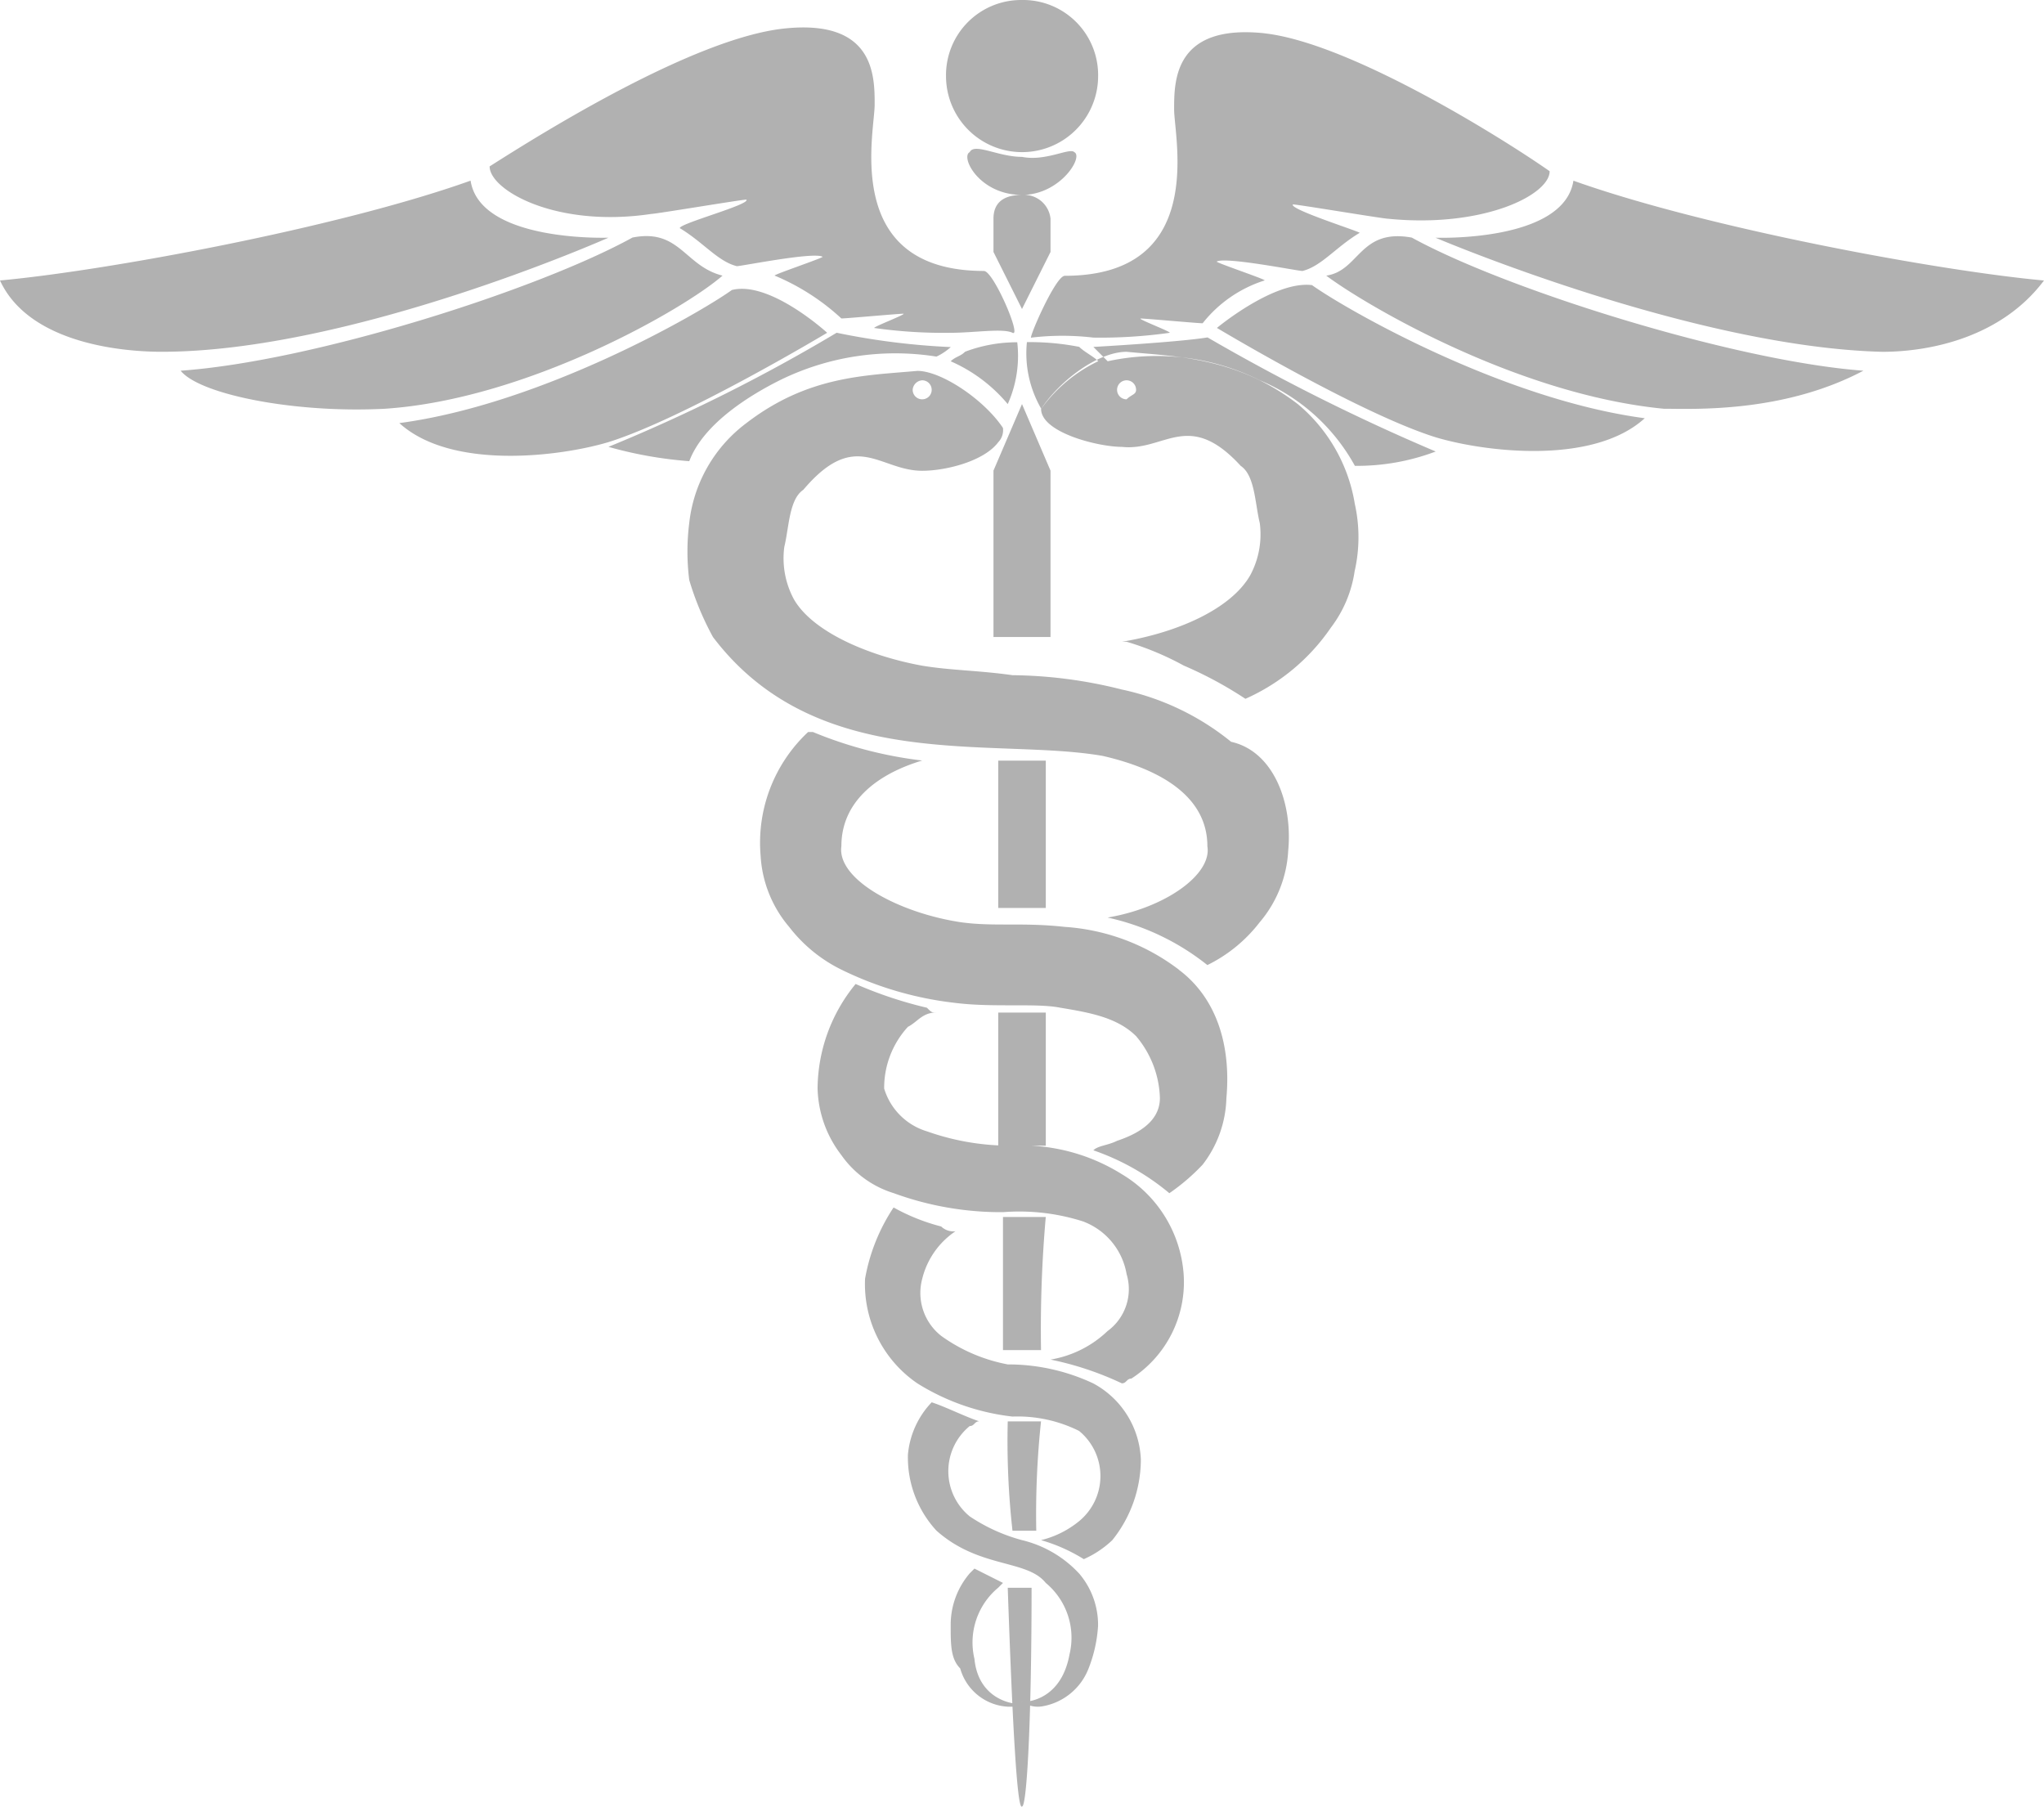 <svg xmlns="http://www.w3.org/2000/svg" width="114.142" height="100.88" viewBox="0 0 114.142 100.88">
  <g id="Layer_1" transform="translate(0 -2.5)">
    <g id="Group_3599" data-name="Group 3599" transform="translate(0 2.5)">
      <path id="Path_1388" data-name="Path 1388" d="M33.977,15.772S19.643,22.143,9.025,22.143c-2.389,0-7.433-.531-9.025-3.982,5.84-.531,18.847-2.92,26.279-5.574.531,3.451,7.7,3.185,7.7,3.185m1.327,0C30,18.692,17.52,22.674,10.087,23.2c1.062,1.327,6.371,2.389,11.414,2.124,7.963-.531,16.723-5.574,18.847-7.433-2.124-.531-2.389-2.654-5.043-2.124m5.574,2.92C39.021,20.02,30.261,25.063,22.3,26.125c2.92,2.654,9.025,1.858,11.68,1.062,4.247-1.327,12.211-6.105,12.211-6.105S43,18.161,40.879,18.692m5.84,2.389a94.922,94.922,0,0,1-12.741,6.371,22.789,22.789,0,0,0,4.513.8c.8-2.124,3.451-3.716,5.043-4.513a14.593,14.593,0,0,1,8.76-1.327,3.285,3.285,0,0,0,.8-.531,40.255,40.255,0,0,1-6.371-.8m7.167,1.062c-.265.265-.531.265-.8.531a8.692,8.692,0,0,1,3.185,2.389,6.6,6.6,0,0,0,.531-3.451,8.174,8.174,0,0,0-2.92.531m1.062-4.513c-7.963,0-6.105-7.7-6.105-9.291s0-4.778-5.043-4.247-13.538,5.84-16.458,7.7c0,1.327,3.716,3.451,9.025,2.654.265,0,5.043-.8,5.309-.8.265.265-3.716,1.327-3.716,1.593,1.327.8,2.124,1.858,3.185,2.124.265,0,4.247-.8,4.778-.531.265,0-2.92,1.062-2.654,1.062a12.658,12.658,0,0,1,3.716,2.389c.265,0,3.185-.265,3.451-.265s-1.858.8-1.593.8a27.511,27.511,0,0,0,4.247.265c1.327,0,2.92-.265,3.451,0s-1.062-3.451-1.593-3.451m59.195.531c-5.84-.531-18.847-2.92-26.279-5.574-.531,3.451-7.7,3.185-7.7,3.185s14.334,6.105,24.952,6.371c2.654,0,6.636-.8,9.025-3.982M104.055,23.2c-7.167-.531-19.909-4.513-25.217-7.433-2.92-.531-2.92,1.858-4.778,2.124,2.124,1.593,10.618,6.636,18.847,7.433,1.593,0,6.636.265,11.149-2.124m-36.1-2.389s7.963,4.778,12.211,6.105c2.654.8,8.76,1.593,11.68-1.062-7.963-1.062-16.723-6.105-18.581-7.433-2.124-.265-5.309,2.389-5.309,2.389m-6.9,1.062.8.8a12.91,12.91,0,0,1,8.494,1.062,10.843,10.843,0,0,1,5.309,4.778,12.4,12.4,0,0,0,4.513-.8,113.963,113.963,0,0,1-12.741-6.371c-1.593.265-6.371.531-6.371.531m-3.716-.265a6.16,6.16,0,0,0,.8,3.716,8.381,8.381,0,0,1,3.185-2.654c-.265-.265-.8-.531-1.062-.8a14.293,14.293,0,0,0-2.92-.265M70.609,4.358c-5.043-.531-5.043,2.654-5.043,4.247S67.424,17.9,59.46,17.9c-.531,0-2.124,3.716-1.858,3.451a14.806,14.806,0,0,1,3.451,0,27.511,27.511,0,0,0,4.247-.265c.265,0-1.858-.8-1.593-.8s3.185.265,3.451.265a7.178,7.178,0,0,1,3.451-2.389c.265,0-2.92-1.062-2.654-1.062.531-.265,4.513.531,4.778.531,1.062-.265,1.858-1.327,3.185-2.124.265,0-3.982-1.327-3.716-1.593.265,0,5.043.8,5.309.8,5.309.531,9.025-1.327,9.025-2.654-2.654-1.858-11.149-7.167-15.927-7.7M60.522,70.72a3.826,3.826,0,0,1,2.389,2.92,2.9,2.9,0,0,1-1.062,3.185,6.055,6.055,0,0,1-3.185,1.593,17.535,17.535,0,0,1,3.982,1.327c.265,0,.265-.265.531-.265a6.406,6.406,0,0,0,2.92-5.84,7.1,7.1,0,0,0-3.451-5.574,10.558,10.558,0,0,0-6.105-1.593,13.883,13.883,0,0,1-4.778-.8,3.569,3.569,0,0,1-2.389-2.389A5.046,5.046,0,0,1,50.7,59.837c.531-.265.8-.8,1.593-.8-.265,0-.265,0-.531-.265a23.358,23.358,0,0,1-3.982-1.327,9.276,9.276,0,0,0-2.124,5.84A6.342,6.342,0,0,0,46.984,67a5.566,5.566,0,0,0,2.92,2.124,17.419,17.419,0,0,0,6.105,1.062,11.721,11.721,0,0,1,4.513.531m-.265,19.643A6.37,6.37,0,0,0,57.071,88.5a9.813,9.813,0,0,1-2.92-1.327,3.259,3.259,0,0,1,0-5.043c.265,0,.265-.265.531-.265-.8-.265-1.858-.8-2.654-1.062a4.84,4.84,0,0,0-1.327,2.92,6.028,6.028,0,0,0,1.593,4.247c2.389,2.124,5.043,1.593,6.105,2.92a3.974,3.974,0,0,1,1.327,3.982c-.531,2.92-2.92,2.654-2.654,2.654a1.551,1.551,0,0,0,1.062.265,3.377,3.377,0,0,0,2.654-2.124,7.751,7.751,0,0,0,.531-2.389,4.423,4.423,0,0,0-1.062-2.92m-5.84,4.778a3.974,3.974,0,0,1,1.327-3.982l.265-.265-1.593-.8-.265.265a4.423,4.423,0,0,0-1.062,2.92c0,1.062,0,1.858.531,2.389A2.93,2.93,0,0,0,56.275,97.8c.8,0,1.062,0,1.062-.265,0,.265-2.654.265-2.92-2.389m9.291-11.149a5.047,5.047,0,0,0-2.654-4.247,11.182,11.182,0,0,0-4.778-1.062,9.307,9.307,0,0,1-3.716-1.593A3.047,3.047,0,0,1,51.5,73.905a4.488,4.488,0,0,1,1.858-2.654.975.975,0,0,1-.8-.265A11.094,11.094,0,0,1,49.9,69.924a10.474,10.474,0,0,0-1.593,3.982,6.714,6.714,0,0,0,2.92,5.84A12.722,12.722,0,0,0,56.54,81.6a7.709,7.709,0,0,1,3.716.8,3.259,3.259,0,0,1,0,5.044A5.336,5.336,0,0,1,58.133,88.5a9.429,9.429,0,0,1,2.389,1.062A5.553,5.553,0,0,0,62.115,88.5a7.208,7.208,0,0,0,1.593-4.513m2.124-27.341a11.8,11.8,0,0,0-6.371-2.389c-2.389-.265-3.982,0-5.84-.265-3.451-.531-6.9-2.389-6.636-4.247,0-2.389,1.858-3.982,4.513-4.778a22.956,22.956,0,0,1-6.105-1.593h-.265a8.462,8.462,0,0,0-2.654,6.9,6.714,6.714,0,0,0,1.593,3.982,8.3,8.3,0,0,0,2.92,2.389,19.333,19.333,0,0,0,6.371,1.858c2.124.265,4.513,0,5.84.265,1.593.265,3.185.531,4.247,1.593a5.591,5.591,0,0,1,1.327,3.451q0,1.593-2.389,2.389c-.531.265-1.062.265-1.327.531A13.462,13.462,0,0,1,65.3,69.127a11.545,11.545,0,0,0,1.858-1.593,6.342,6.342,0,0,0,1.327-3.716c.265-2.92-.531-5.574-2.654-7.167m-8.76-31.588-1.593,3.716V38.07h3.185V28.779Zm0-5.309,1.593-3.185V14.711a1.486,1.486,0,0,0-1.593-1.327c-.8,0-1.593.265-1.593,1.327v1.858ZM55.744,44.972V53.2H58.4V44.972Zm0,14.069v7.433H58.4V59.04Zm2.389,18.847a72.07,72.07,0,0,1,.265-7.433H56.009v7.433Zm-.265,10.087a49.065,49.065,0,0,1,.265-6.105H56.275a44.992,44.992,0,0,0,.265,6.105Zm-1.593,3.185c.265,7.7.531,12.476.8,12.211.265,0,.531-4.778.531-12.211Zm.8-88.659a4.193,4.193,0,0,0-4.247,4.247,4.247,4.247,0,0,0,8.494,0A4.193,4.193,0,0,0,57.071,2.5m0,8.76c-1.327,0-2.654-.8-2.92-.265-.531.265.531,2.389,2.92,2.389,2.124,0,3.451-2.124,2.92-2.389-.265-.265-1.593.531-2.92.265M71.936,50.015A6.714,6.714,0,0,1,70.343,54a8.3,8.3,0,0,1-2.92,2.389h0a13.588,13.588,0,0,0-5.574-2.654c3.185-.531,5.84-2.389,5.574-3.982,0-2.654-2.389-4.247-5.84-5.043-6.105-1.062-15.927,1.062-21.767-6.636a16.237,16.237,0,0,1-1.327-3.185,12.742,12.742,0,0,1,0-3.185,8.061,8.061,0,0,1,3.185-5.574c3.451-2.654,6.636-2.654,9.556-2.92,1.327,0,3.716,1.593,4.778,3.185a.975.975,0,0,1-.265.8c-.8,1.062-2.92,1.593-4.247,1.593-2.389,0-3.716-2.389-6.636,1.062-.8.531-.8,2.124-1.062,3.185a4.819,4.819,0,0,0,.531,2.92c1.062,1.858,4.247,3.185,7.167,3.716,1.593.265,3.185.265,5.043.531a25.729,25.729,0,0,1,6.105.8,14.429,14.429,0,0,1,6.105,2.92c2.389.531,3.451,3.451,3.185,6.105M50.966,24.267a.531.531,0,1,0,.531-.531.571.571,0,0,0-.531.531M75.652,34.354a6.814,6.814,0,0,1-1.327,3.185,11.364,11.364,0,0,1-4.778,3.982A21.939,21.939,0,0,0,66.1,39.663a16.237,16.237,0,0,0-3.185-1.327h-.265c3.185-.531,6.105-1.858,7.167-3.716a4.819,4.819,0,0,0,.531-2.92c-.265-1.062-.265-2.654-1.062-3.185-2.92-3.185-4.247-.8-6.636-1.062-1.327,0-4.513-.8-4.513-2.124,1.062-1.593,3.185-3.185,4.778-3.185,2.654.265,6.105.265,9.556,2.92a9.169,9.169,0,0,1,3.185,5.574,8.552,8.552,0,0,1,0,3.716M63.442,24.267a.531.531,0,1,0-.531.531c.265-.265.531-.265.531-.531" transform="translate(0 -2.5)" fill="#b1b1b1"/>
    </g>
  </g>
</svg>
